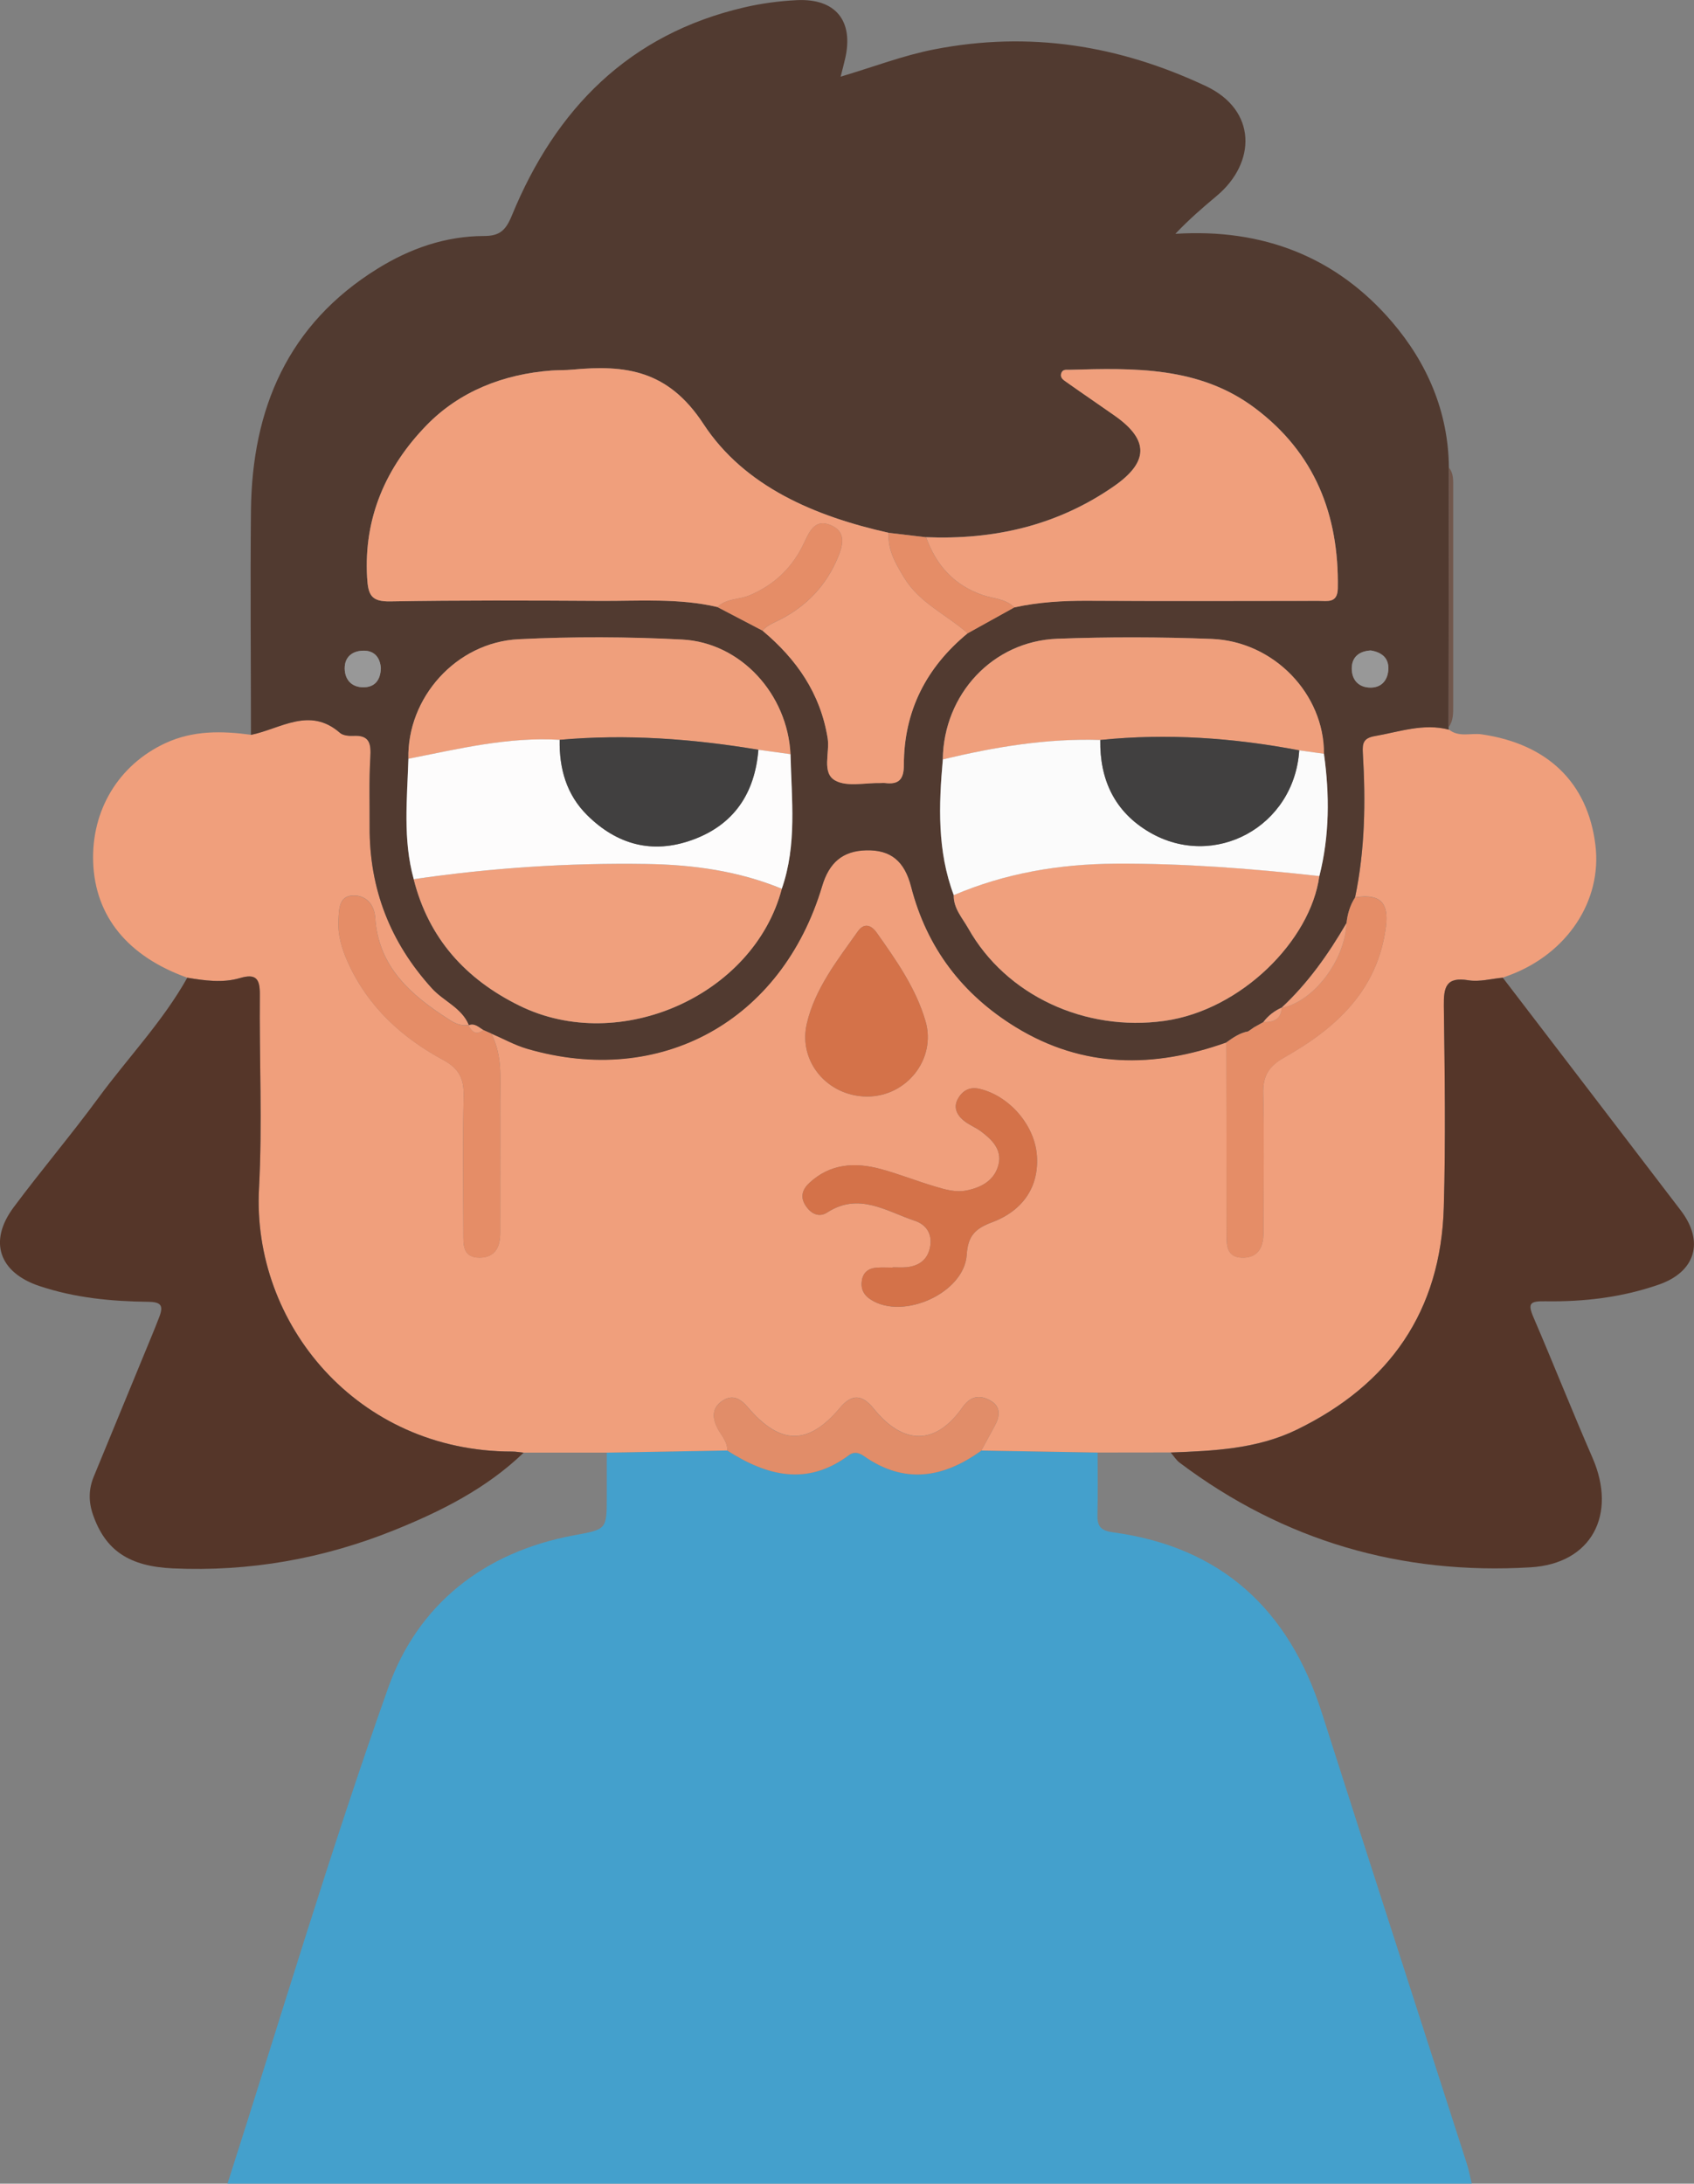 <?xml version="1.0" encoding="UTF-8"?>
<svg id="b" data-name="Layer 2" xmlns="http://www.w3.org/2000/svg" width="366.14" height="471.81" viewBox="0 0 366.14 471.81">
  <rect x="0" y="0" width="366.14" height="471.81" fill="#808080" stroke="none"/>
  <defs>
    <style>
      .d {
        fill: #d47249;
      }

      .d, .e, .f, .g, .h, .i, .j, .k, .l, .m, .n, .o, .p, .q {
        stroke-width: 0px;
      }

      .e {
        fill: #e58d67;
      }

      .f {
        fill: #513a30;
      }

      .g {
        fill: #fdfcfc;
      }

      .h {
        fill: #f0a07d;
      }

      .i {
        fill: #989898;
      }

      .j {
        fill: #e18d69;
      }

      .k {
        fill: #71574c;
      }

      .l {
        fill: #ef9f7c;
      }

      .m {
        fill: #414040;
      }

      .n {
        fill: #fbfbfb;
      }

      .o {
        fill: #f09f7c;
      }

      .p {
        fill: #44a0cc;
      }

      .q {
        fill: #553629;
      }
    </style>
  </defs>
  <g id="c" data-name="Layer 1">
    <g>
      <path class="p" d="m49.17,471.81c11.47-35.74,22.16-71.75,34.72-107.11,6.41-18.04,20.7-29.35,40.1-32.96,7.13-1.33,7.16-1.18,7.16-8.4,0-3.16,0-6.32,0-9.48,8.68-.15,17.36-.31,26.04-.46,8.58,5.49,17.28,7.76,26.33.99,1.09-.81,2.18-.52,3.22.21,8.75,6.14,17.16,4.75,25.36-1.17,8.38.14,16.76.29,25.14.43,0,4.5.08,9-.04,13.49-.06,2.46.77,3.38,3.36,3.73,23.46,3.17,38.02,16.7,45.13,38.96,10.38,32.5,20.9,64.95,31.34,97.42.46,1.42.72,2.89,1.07,4.34H49.17Z"/>
      <path class="o" d="m157.19,313.4c-8.68.15-17.36.31-26.04.46-5.99,0-11.98,0-17.97,0-.83-.08-1.65-.24-2.48-.24-33.47,0-56.25-27.63-54.72-56.81.74-13.95.05-27.98.18-41.97.03-3.37-.84-4.54-4.3-3.52-3.75,1.1-7.6.55-11.39-.08-12.85-4.6-19.91-13.25-20.33-24.92-.41-11.33,5.55-21.07,15.56-25.73,6.01-2.8,12.22-2.68,18.55-1.83,6.38-1.28,12.66-6.18,19.24-.43.65.57,1.91.7,2.86.64,3.59-.2,3.87,1.74,3.7,4.7-.3,4.97-.13,9.97-.15,14.95-.07,13.39,4.43,24.95,13.45,34.89,2.54,2.8,6.43,4.18,7.99,7.91-1.6.34-2.99-.31-4.24-1.12-8.2-5.25-15.3-11.3-16-22.03-.19-2.93-2.05-4.87-4.78-4.79-3.08.09-3.04,2.91-3.17,5.3-.18,3.26.73,6.24,2.05,9.16,4.29,9.52,11.59,16.21,20.54,21.04,3.51,1.9,4.56,4.1,4.47,7.86-.22,9.82-.08,19.65-.06,29.47,0,2.52-.21,5.39,3.47,5.41,3.43.01,4.5-2.31,4.5-5.35,0-9.49.02-18.98.01-28.47,0-4.96.48-9.99-1.97-14.62,2.59,1.12,5.09,2.52,7.77,3.3,28.85,8.41,55.04-5.97,63.76-35.15,1.51-5.06,4.43-7.61,9.52-7.73,5.3-.13,8.28,2.31,9.72,7.89,3.4,13.2,11.09,23.26,22.62,30.32,14.55,8.92,29.85,8.89,45.51,3.3.02,13.95.03,27.9.05,41.85,0,2.28.23,4.52,3.21,4.66,3.07.14,4.54-1.62,4.73-4.56.07-1.16.05-2.32.05-3.49,0-9.13.15-18.27-.07-27.4-.09-3.79,1.15-5.89,4.57-7.81,11.16-6.3,20.17-14.46,21.95-28.24.67-5.18-1.25-7.21-6.66-6.33,2.16-10.31,2.3-20.73,1.68-31.18-.13-2.19.14-3.26,2.62-3.69,5.3-.91,10.48-2.82,15.98-1.39,2.13,1.75,4.75.7,7.09,1.04,14.14,2.05,22.91,10.35,24.57,23.91,1.48,12.03-6.08,23.47-18.6,28.14-.47.17-.93.34-1.4.51-2.48.22-5.05.95-7.43.56-4.91-.81-5.37,1.54-5.32,5.56.19,14.49.4,28.99-.01,43.47-.64,22.43-11.71,38.29-31.74,48.05-8.62,4.2-17.95,4.6-27.28,4.95-5.27,0-10.54.01-15.81.02-8.38-.14-16.76-.29-25.14-.43.95-1.75,1.9-3.49,2.86-5.24,1.17-2.13,1.49-4.23-.96-5.6-2.34-1.31-4.32-.86-5.99,1.52-5.75,8.17-12.71,8.25-19.18.24-2.47-3.06-4.73-3.22-7.3-.14-6.82,8.13-12.89,8.08-19.88-.13-1.59-1.86-3.32-2.9-5.58-1.36-2.18,1.49-2.14,3.55-1.07,5.74.79,1.62,2.24,2.95,2.2,4.94Zm35.75-39.59v.07c-1.16,0-2.33-.07-3.49.02-1.66.12-2.85.95-3.15,2.66-.33,1.81.3,3.21,1.9,4.24,6.99,4.52,20.25-1.42,20.75-9.71.25-4.1,1.89-5.65,5.44-6.98,6.97-2.61,10.26-7.99,9.71-14.6-.54-6.48-5.95-12.69-12.29-14.23-2.11-.51-3.61.23-4.66,1.94-1.18,1.9-.43,3.59,1.09,4.86,1.13.95,2.6,1.49,3.79,2.38,2.34,1.74,4.53,3.91,3.82,7.03-.77,3.36-3.44,5-6.83,5.71-2.44.51-4.64-.16-6.83-.81-3.98-1.17-7.86-2.73-11.86-3.81-5.56-1.5-10.9-1.17-15.4,3.01-1.5,1.39-2.04,3.02-.82,4.89,1.15,1.77,2.88,2.66,4.68,1.5,6.84-4.43,12.79-.26,18.93,1.79,2.43.81,3.77,2.76,3.34,5.46-.45,2.86-2.33,4.3-5.13,4.57-.99.09-1.99.02-2.99.02Zm-5.56-36.89c8.55.04,15.04-8.09,12.66-16.29-2.07-7.12-6.33-13.15-10.57-19.14-1.24-1.75-2.78-2.06-4.05-.27-4.42,6.24-9.27,12.35-11.04,19.96-1.91,8.2,4.51,15.7,13,15.74Z"/>
      <path class="f" d="m265.07,225.24c-15.66,5.58-30.97,5.61-45.51-3.3-11.52-7.06-19.21-17.11-22.62-30.32-1.44-5.58-4.42-8.02-9.72-7.89-5.09.12-8.01,2.67-9.52,7.73-8.72,29.18-34.92,43.57-63.76,35.15-2.68-.78-5.18-2.19-7.77-3.3-.57-.25-1.14-.51-1.71-.76-.99-.57-1.85-1.56-3.2-1.01l.07-.09c-1.56-3.74-5.45-5.12-7.99-7.92-9.02-9.94-13.52-21.51-13.45-34.89.03-4.99-.14-9.98.15-14.95.18-2.96-.1-4.9-3.7-4.7-.95.05-2.21-.07-2.86-.64-6.59-5.76-12.87-.85-19.24.43,0-16.15-.16-32.29,0-48.44.23-22.01,7.96-40.26,27.34-52.28,7.03-4.36,14.71-7.06,23.07-7.07,3.36,0,4.68-1.24,5.98-4.42,9.45-23.03,25.31-39.19,50.25-44.98,3.7-.86,7.53-1.37,11.33-1.56,8.39-.41,12.33,4.47,10.47,12.59-.25,1.11-.55,2.21-.98,3.94,7.06-2.09,13.48-4.58,20.26-5.9,20.51-3.99,39.86-.91,58.68,7.94,11.06,5.2,10.9,16.56,2.33,23.73-3,2.51-5.96,5.06-8.93,8.19,18.87-1.2,34.76,4.94,46.83,19.03,7.57,8.84,12.19,19.42,12.29,31.47-.02,18.7-.05,37.39-.07,56.09,0,.18.03.36.07.54-5.5-1.43-10.68.47-15.98,1.39-2.48.43-2.75,1.5-2.62,3.69.62,10.45.48,20.87-1.68,31.18-1.09,1.69-1.63,3.56-1.85,5.53-3.9,6.72-8.35,13.01-14.08,18.33l.05-.07c-1.58.72-2.92,1.75-3.96,3.14l.06-.03c-.64.36-1.28.72-1.93,1.08l-.08.04c-.44.3-.88.61-1.32.91-1.81.32-3.27,1.35-4.72,2.39Zm-61.3-61.16c-.89,9.91-1.23,19.78,2.36,29.34-.06,2.87,1.87,4.92,3.14,7.17,8.16,14.5,25.24,22.39,42.38,20,16.63-2.32,31.61-17.4,33.5-31.29,2.21-8.74,2.23-17.56.99-26.43.1-12.84-10.77-24.29-24.26-24.82-11.11-.43-22.26-.45-33.36-.04-13.97.52-24.57,12-24.76,26.07Zm-32.92-1.12c-.64-12.96-10.71-24.11-23.43-24.77-11.75-.61-23.57-.65-35.32-.07-13.53.67-24.13,12.66-23.84,25.83-.27,8.7-1.23,17.44,1.15,26.02,3.22,12.79,11.23,21.61,22.86,27.33,21.71,10.67,50.65-2.25,56.69-25.25,3.32-9.52,2.11-19.33,1.87-29.08Zm29.31-46.88c-2.69-.32-5.39-.64-8.08-.96-15.9-3.55-31.16-9.96-40.04-23.52-7.65-11.68-16.87-12.82-28.37-11.73-1.49.14-2.99.08-4.48.19-10.4.78-19.89,4.51-27.02,11.85-8.68,8.94-13.6,19.89-12.82,32.93.22,3.75.91,5.17,5,5.1,15.13-.26,30.26-.2,45.39-.11,8.46.05,16.97-.64,25.33,1.33,3.25,1.7,6.49,3.4,9.74,5.09,7.34,6.14,12.51,13.55,14.08,23.24.51,3.14-1.36,7.5,1.66,9.15,2.58,1.41,6.46.45,9.77.53.33,0,.67-.04.99,0,2.96.37,4.05-.81,4.05-3.89,0-11.66,4.83-21.09,13.79-28.47,3.36-1.86,6.72-3.72,10.08-5.59,5.23-1.14,10.51-1.45,15.86-1.43,16.64.08,33.29.04,49.93.02,1.9,0,4.07.56,4.13-2.7.28-15.91-4.98-29.29-17.96-38.99-12-8.97-26.07-8.62-40.07-8.23-.6.02-1.38-.17-1.7.65-.41,1.05.43,1.54,1.05,1.98,3.47,2.46,7.01,4.85,10.49,7.3,7.47,5.26,7.3,10.02-.2,15.23-12.25,8.51-25.9,11.6-40.59,11.01Zm96.1,24.47c-2.55.14-4.14,1.46-4.1,3.98.03,2.45,1.55,4.04,4.07,4.04,2.31,0,3.65-1.53,3.82-3.75.21-2.6-1.38-3.87-3.79-4.27Zm-213.95,3.85c-.13-2.1-1.2-3.75-3.57-3.8-2.45-.06-4.29,1.25-4.24,3.88.05,2.48,1.6,4.08,4.16,4.02,2.34-.05,3.56-1.54,3.65-4.09Z"/>
      <path class="q" d="m40.47,211.25c3.8.63,7.65,1.18,11.39.08,3.46-1.02,4.33.15,4.3,3.52-.13,13.99.56,28.01-.18,41.97-1.54,29.18,21.25,56.82,54.72,56.81.83,0,1.65.16,2.48.24-8.04,7.75-17.84,12.66-28.02,16.76-15.3,6.16-31.24,8.99-47.78,8.24-9.44-.43-14.58-3.83-17.28-11.59-.99-2.85-.95-5.53.17-8.25,4.18-10.15,8.36-20.29,12.54-30.43.57-1.38,1.13-2.77,1.66-4.17.87-2.33.36-3.13-2.43-3.16-7.98-.09-15.9-.85-23.56-3.42-8.67-2.91-11.03-9.63-5.52-17.01,5.95-7.99,12.41-15.6,18.31-23.63,6.37-8.67,13.9-16.49,19.2-25.94Z"/>
      <path class="q" d="m253.04,313.84c9.33-.35,18.66-.75,27.28-4.95,20.04-9.76,31.1-25.62,31.74-48.05.42-14.48.2-28.98.01-43.47-.05-4.02.42-6.37,5.32-5.56,2.38.39,4.95-.34,7.43-.56,12.82,16.76,25.66,33.51,38.47,50.29,5.14,6.74,3.16,13.26-4.74,16.01-7.95,2.77-16.2,3.74-24.53,3.61-3.28-.05-3.9.38-2.58,3.45,4.34,10.09,8.38,20.31,12.77,30.38,5.34,12.28-.21,22.86-13.38,23.65-27.92,1.68-53.35-5.68-75.83-22.58-.78-.58-1.32-1.48-1.97-2.23Z"/>
      <path class="k" d="m313.1,157.12c.02-18.7.05-37.4.07-56.09,1.03,1.27.92,2.78.92,4.26,0,15.69,0,31.39,0,47.08,0,1.65.08,3.32-.99,4.75Z"/>
      <path class="j" d="m157.19,313.4c.04-1.99-1.41-3.32-2.2-4.94-1.07-2.19-1.11-4.25,1.07-5.74,2.27-1.55,4-.51,5.58,1.36,6.99,8.22,13.07,8.26,19.88.13,2.58-3.08,4.84-2.91,7.3.14,6.46,8.01,13.43,7.94,19.18-.24,1.67-2.38,3.65-2.83,5.99-1.52,2.45,1.37,2.13,3.48.96,5.6-.95,1.74-1.9,3.49-2.86,5.24-8.2,5.92-16.61,7.3-25.36,1.17-1.04-.73-2.14-1.03-3.22-.21-9.05,6.77-17.75,4.5-26.33-.99Z"/>
      <path class="d" d="m192.94,273.81c1,0,2,.08,2.99-.02,2.8-.27,4.67-1.71,5.13-4.57.43-2.7-.91-4.65-3.34-5.46-6.14-2.05-12.08-6.23-18.93-1.79-1.79,1.16-3.53.28-4.68-1.5-1.22-1.87-.68-3.5.82-4.89,4.5-4.18,9.84-4.51,15.4-3.01,4.01,1.08,7.88,2.64,11.86,3.81,2.2.65,4.39,1.32,6.83.81,3.38-.71,6.06-2.35,6.83-5.71.71-3.12-1.48-5.29-3.82-7.03-1.19-.89-2.66-1.43-3.79-2.38-1.52-1.27-2.26-2.96-1.09-4.86,1.05-1.7,2.55-2.45,4.66-1.94,6.34,1.54,11.75,7.75,12.29,14.23.55,6.61-2.74,11.99-9.71,14.6-3.55,1.33-5.19,2.88-5.44,6.98-.51,8.29-13.76,14.23-20.75,9.71-1.6-1.03-2.22-2.43-1.9-4.24.31-1.71,1.49-2.54,3.15-2.66,1.16-.08,2.32-.02,3.49-.02v-.07Z"/>
      <path class="e" d="m291.04,199.45c.21-1.98.76-3.85,1.85-5.53,5.41-.88,7.33,1.15,6.66,6.33-1.77,13.78-10.79,21.94-21.95,28.24-3.41,1.93-4.66,4.02-4.57,7.81.23,9.13.07,18.27.07,27.4,0,1.16.02,2.33-.05,3.49-.19,2.94-1.66,4.7-4.73,4.56-2.98-.13-3.2-2.38-3.21-4.66-.02-13.95-.04-27.9-.05-41.85,1.45-1.03,2.91-2.07,4.72-2.39.44-.3.88-.61,1.32-.91,0,0,.08-.04.08-.04.64-.36,1.28-.72,1.93-1.08,0,0-.06.03-.06.03,2.17.02,3.86-.56,3.96-3.14,0,0-.05.07-.05.07,6.88-1.29,13.72-10.2,14.08-18.33Z"/>
      <path class="e" d="m104.46,222.55c.57.25,1.14.51,1.71.76,2.45,4.63,1.96,9.66,1.96,14.62,0,9.49,0,18.98-.01,28.47,0,3.04-1.07,5.36-4.5,5.35-3.68-.02-3.47-2.89-3.47-5.41-.02-9.82-.16-19.65.06-29.47.08-3.76-.96-5.97-4.47-7.86-8.95-4.83-16.26-11.53-20.54-21.04-1.32-2.92-2.23-5.9-2.05-9.16.13-2.38.09-5.21,3.17-5.3,2.72-.08,4.59,1.87,4.78,4.79.69,10.73,7.8,16.78,16,22.03,1.25.8,2.64,1.46,4.24,1.12,0,0-.07.09-.07.09.73,1.4,1.66,2.18,3.2,1.01Z"/>
      <path class="d" d="m187.38,236.92c-8.49-.04-14.91-7.53-13-15.74,1.77-7.61,6.62-13.72,11.04-19.96,1.27-1.79,2.81-1.47,4.05.27,4.24,5.98,8.5,12.02,10.57,19.14,2.38,8.2-4.1,16.33-12.66,16.29Z"/>
      <path class="o" d="m155.07,131.16c-8.36-1.96-16.88-1.28-25.33-1.33-15.13-.09-30.26-.15-45.39.11-4.08.07-4.78-1.35-5-5.1-.77-13.04,4.14-24,12.82-32.93,7.13-7.35,16.62-11.07,27.02-11.85,1.49-.11,3-.05,4.48-.19,11.51-1.08,20.72.05,28.37,11.73,8.88,13.56,24.14,19.97,40.04,23.52-.25,3.7,1.47,6.63,3.33,9.69,3.35,5.51,9.19,7.99,13.74,12.02-8.96,7.38-13.79,16.81-13.79,28.47,0,3.09-1.09,4.26-4.05,3.89-.33-.04-.66,0-.99,0-3.31-.08-7.19.88-9.77-.53-3.02-1.65-1.15-6.01-1.66-9.15-1.57-9.7-6.73-17.1-14.08-23.24,1-1.18,2.41-1.69,3.75-2.37,5.84-2.96,10.08-7.47,12.58-13.54,1.07-2.6,1.76-5.44-1.5-6.86-3.35-1.46-4.59,1.07-5.8,3.69-2.46,5.3-6.33,9.13-11.86,11.45-2.28.96-5.01.63-6.91,2.53Z"/>
      <path class="o" d="m200.17,116.08c14.68.59,28.34-2.5,40.59-11.01,7.5-5.21,7.67-9.97.2-15.23-3.48-2.45-7.02-4.84-10.49-7.3-.62-.44-1.46-.93-1.05-1.98.32-.82,1.1-.63,1.7-.65,14-.4,28.06-.75,40.07,8.23,12.97,9.7,18.23,23.08,17.96,38.99-.06,3.26-2.23,2.7-4.13,2.7-16.64.02-33.29.07-49.93-.02-5.35-.03-10.63.29-15.86,1.43-1.86-1.9-4.5-1.88-6.79-2.66-6.24-2.13-10.1-6.46-12.27-12.51Z"/>
      <path class="h" d="m168.98,192.04c-6.05,23-34.99,35.92-56.69,25.25-11.64-5.72-19.64-14.54-22.87-27.33,16.67-2.44,33.43-3.55,50.27-3.29,10.06.15,19.9,1.51,29.28,5.37Z"/>
      <path class="h" d="m285.16,189.29c-1.89,13.88-16.87,28.96-33.5,31.28-17.15,2.39-34.22-5.5-42.38-20-1.27-2.25-3.2-4.3-3.14-7.17,11.14-4.75,22.79-6.72,34.88-6.8,14.78-.09,29.47,1.04,44.14,2.68Z"/>
      <path class="l" d="m88.27,163.94c-.29-13.17,10.31-25.16,23.84-25.83,11.75-.58,23.58-.54,35.32.07,12.72.66,22.79,11.82,23.43,24.78-2.32-.32-4.63-.64-6.95-.96-14.23-2.37-28.53-3.43-42.94-2.14-11.16-.68-21.89,1.96-32.7,4.09Z"/>
      <path class="l" d="m203.78,164.08c.19-14.07,10.79-25.55,24.76-26.07,11.11-.41,22.26-.39,33.36.04,13.48.52,24.35,11.97,24.26,24.82-1.78-.25-3.56-.49-5.34-.74-14.23-2.71-28.55-3.72-43-2.24-11.57-.38-22.85,1.52-34.04,4.2Z"/>
      <path class="n" d="m203.78,164.08c11.19-2.68,22.47-4.58,34.04-4.2-.13,8.63,3.13,15.57,10.68,19.96,13.91,8.1,31.24-1.14,32.32-17.72,1.78.25,3.56.49,5.34.74,1.24,8.87,1.22,17.69-.99,26.43-14.67-1.63-29.36-2.77-44.14-2.68-12.09.08-23.74,2.05-34.88,6.8-3.59-9.55-3.25-19.42-2.36-29.34Z"/>
      <path class="g" d="m163.91,161.99c2.32.32,4.63.64,6.95.96.23,9.75,1.44,19.56-1.88,29.08-9.38-3.86-19.22-5.21-29.28-5.36-16.85-.26-33.6.85-50.27,3.29-2.38-8.59-1.42-17.32-1.15-26.02,10.8-2.13,21.54-4.77,32.7-4.09-.11,6.19,1.45,11.82,5.94,16.27,6.44,6.4,14.1,8.47,22.73,5.35,9-3.25,13.52-10.06,14.28-19.48Z"/>
      <path class="e" d="m155.07,131.16c1.9-1.9,4.63-1.57,6.91-2.53,5.53-2.32,9.4-6.15,11.86-11.45,1.21-2.62,2.45-5.15,5.8-3.69,3.26,1.42,2.58,4.26,1.5,6.86-2.5,6.07-6.74,10.58-12.58,13.54-1.34.68-2.75,1.18-3.75,2.37-3.25-1.7-6.49-3.4-9.74-5.09Z"/>
      <path class="e" d="m200.17,116.08c2.17,6.05,6.03,10.38,12.27,12.51,2.29.78,4.93.76,6.79,2.66-3.36,1.86-6.72,3.72-10.08,5.59-4.55-4.03-10.38-6.51-13.73-12.02-1.86-3.06-3.58-5.98-3.33-9.69,2.69.32,5.39.64,8.08.96Z"/>
      <path class="i" d="m296.28,140.54c2.42.4,4,1.67,3.79,4.27-.18,2.22-1.51,3.75-3.82,3.75-2.52,0-4.04-1.59-4.07-4.04-.04-2.52,1.56-3.84,4.1-3.98Z"/>
      <path class="i" d="m82.32,144.4c-.09,2.55-1.3,4.04-3.65,4.09-2.56.06-4.12-1.54-4.16-4.02-.05-2.63,1.79-3.93,4.24-3.88,2.37.05,3.44,1.7,3.57,3.8Z"/>
      <path class="l" d="m291.04,199.45c-.36,8.13-7.2,17.04-14.08,18.33,5.73-5.32,10.17-11.61,14.08-18.33Z"/>
      <path class="l" d="m277.02,217.71c-.11,2.58-1.8,3.16-3.96,3.14,1.04-1.4,2.39-2.42,3.96-3.14Z"/>
      <path class="o" d="m104.46,222.55c-1.54,1.17-2.47.39-3.2-1.01,1.35-.55,2.21.44,3.2,1.01Z"/>
      <path class="l" d="m273.12,220.82c-.64.36-1.28.72-1.93,1.08.64-.36,1.28-.72,1.93-1.08Z"/>
      <path class="l" d="m271.11,221.94c-.44.3-.88.61-1.32.91.44-.3.88-.61,1.32-.91Z"/>
      <path class="m" d="m163.91,161.99c-.76,9.42-5.28,16.23-14.28,19.48-8.62,3.12-16.29,1.04-22.73-5.35-4.48-4.45-6.05-10.08-5.94-16.27,14.41-1.29,28.71-.23,42.94,2.14Z"/>
      <path class="m" d="m280.81,162.12c-1.07,16.58-18.4,25.82-32.32,17.72-7.54-4.39-10.81-11.33-10.68-19.96,14.45-1.48,28.77-.47,43,2.24Z"/>
    </g>
  </g>
</svg>